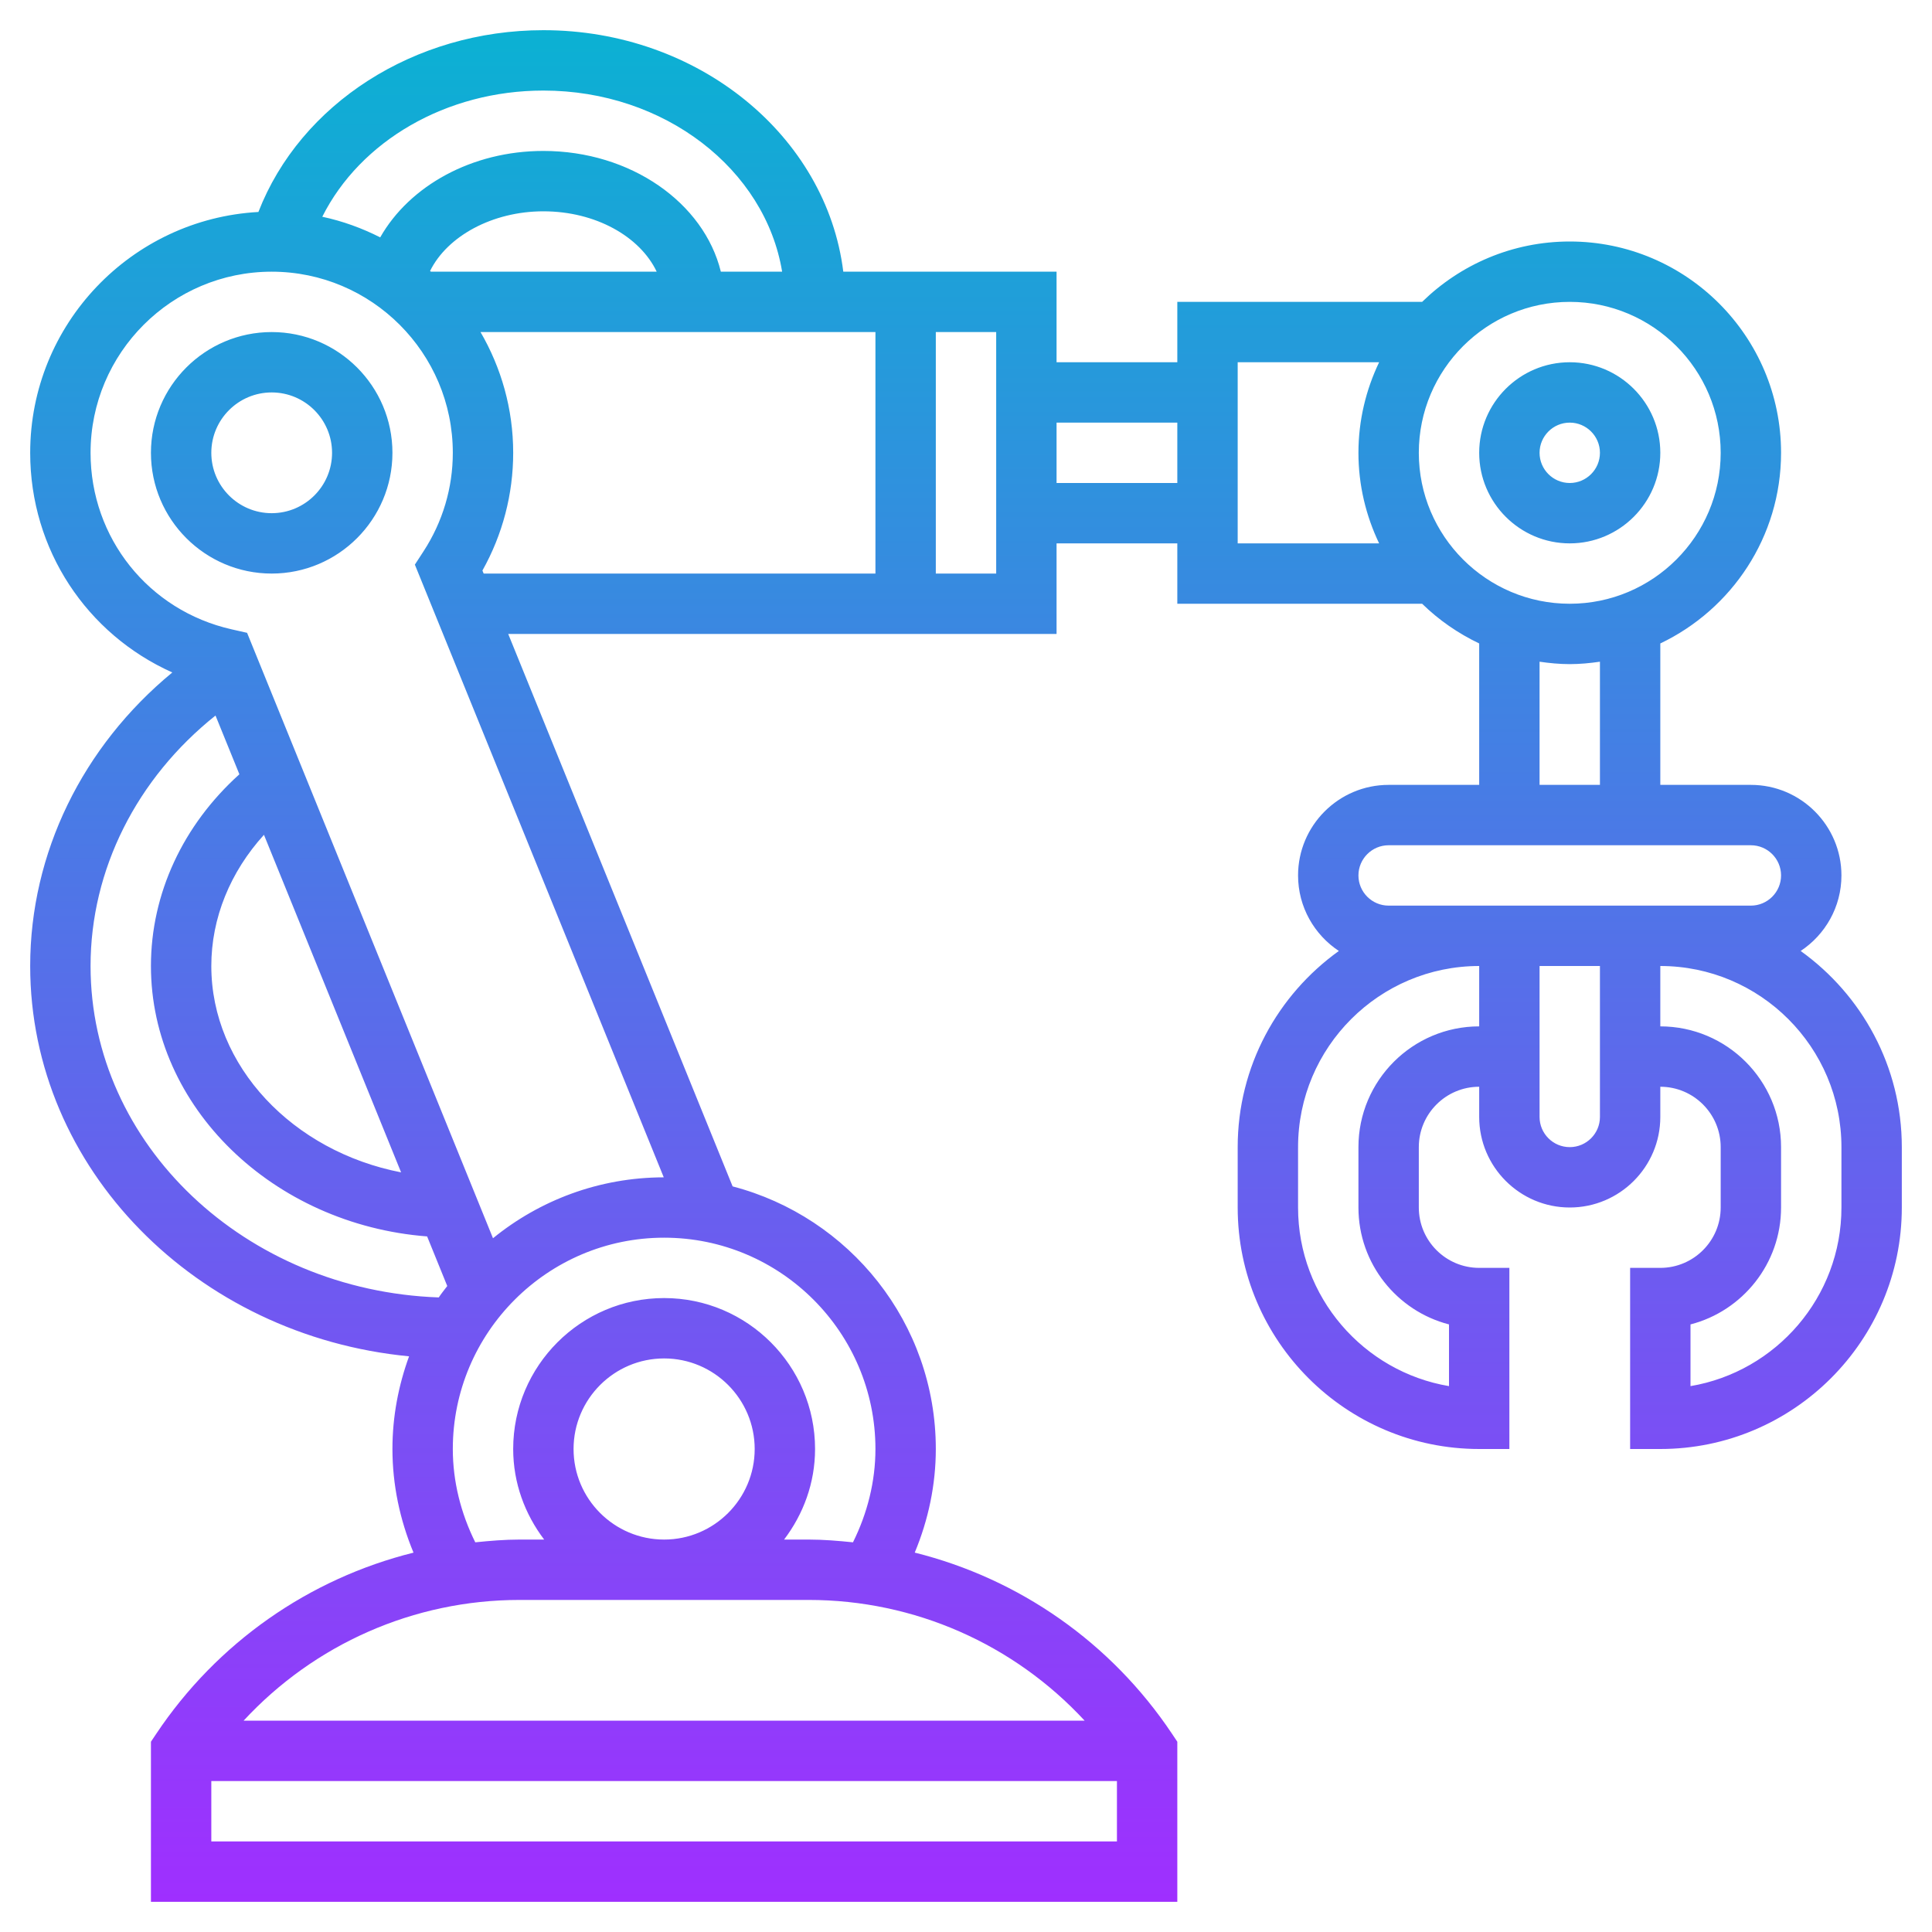 <svg id="Layer_5" enable-background="new 0 0 64 64" height="512" viewBox="0 0 64 64" width="512" xmlns="http://www.w3.org/2000/svg" xmlns:xlink="http://www.w3.org/1999/xlink"><linearGradient id="SVGID_1_" gradientUnits="userSpaceOnUse" x1="32" x2="32" y1="63" y2="1"><stop offset="0" stop-color="#9f2fff"/><stop offset="1" stop-color="#0bb1d3"/></linearGradient><path d="m13 15c0-2.206-1.794-4-4-4s-4 1.794-4 4 1.794 4 4 4 4-1.794 4-4zm-6 0c0-1.103.897-2 2-2s2 .897 2 2-.897 2-2 2-2-.897-2-2zm48 0c0-1.654-1.346-3-3-3s-3 1.346-3 3 1.346 3 3 3 3-1.346 3-3zm-4 0c0-.551.449-1 1-1s1 .449 1 1-.449 1-1 1-1-.449-1-1zm8.649 16.502c.812-.537 1.351-1.457 1.351-2.502 0-1.654-1.346-3-3-3h-3v-4.685c2.361-1.126 4-3.53 4-6.315 0-3.86-3.14-7-7-7-1.902 0-3.627.765-4.89 2h-8.11v2h-4v-3h-7.065c-.556-4.493-4.797-8-9.935-8-4.279 0-8.05 2.442-9.44 6.022-4.206.231-7.56 3.715-7.56 7.978 0 3.213 1.877 6.008 4.708 7.276-2.974 2.452-4.708 5.985-4.708 9.724 0 6.714 5.51 12.254 12.551 12.93-.35.96-.551 1.991-.551 3.07 0 1.181.245 2.344.698 3.433-3.453.861-6.505 2.975-8.53 6.013l-.168.251v5.303h34v-5.303l-.168-.252c-2.025-3.038-5.077-5.151-8.53-6.013.453-1.088.698-2.251.698-3.432 0-4.178-2.866-7.69-6.731-8.699l-7.434-18.301h18.165v-3h4v2h8.11c.549.537 1.188.98 1.89 1.315v4.685h-3c-1.654 0-3 1.346-3 3 0 1.045.539 1.965 1.351 2.502-2.025 1.453-3.351 3.821-3.351 6.498v2c0 4.411 3.589 8 8 8h1v-6h-1c-1.103 0-2-.897-2-2v-2c0-1.103.897-2 2-2v1c0 1.654 1.346 3 3 3s3-1.346 3-3v-1c1.103 0 2 .897 2 2v2c0 1.103-.897 2-2 2h-1v6h1c4.411 0 8-3.589 8-8v-2c0-2.677-1.326-5.045-3.351-6.498zm-41.649-28.502c4.022 0 7.351 2.613 7.909 6h-2.03c-.558-2.279-2.981-4-5.879-4-2.367 0-4.434 1.155-5.405 2.863-.601-.304-1.243-.539-1.919-.683 1.259-2.509 4.106-4.18 7.324-4.18zm-3.726 6c-.009-.008-.018-.016-.027-.024.571-1.157 2.07-1.976 3.753-1.976 1.736 0 3.202.839 3.754 2zm-11.274 6c0-3.309 2.691-6 6-6s6 2.691 6 6c0 1.161-.336 2.291-.972 3.266l-.285.438 8.245 20.297c-2.143.003-4.111.76-5.657 2.017l-8.146-20.055-.51-.115c-2.753-.621-4.675-3.026-4.675-5.848zm10.287 23.836c-3.582-.693-6.287-3.514-6.287-6.836 0-1.591.628-3.116 1.744-4.346zm-10.287-6.836c0-3.198 1.532-6.218 4.139-8.297l.791 1.946c-1.866 1.681-2.93 3.953-2.93 6.351 0 4.673 4.047 8.564 9.149 8.958l.667 1.643c-.095.125-.194.247-.282.378-6.399-.227-11.534-5.057-11.534-10.979zm16 16c0-1.654 1.346-3 3-3s3 1.346 3 3-1.346 3-3 3-3-1.346-3-3zm7.789 5c3.51 0 6.802 1.471 9.142 4h-27.862c2.34-2.529 5.632-4 9.142-4zm-19.789 8v-2h30v2zm22-13c0 1.073-.265 2.126-.744 3.091-.485-.049-.973-.091-1.467-.091h-.815c.635-.838 1.026-1.87 1.026-3 0-2.757-2.243-5-5-5s-5 2.243-5 5c0 1.13.391 2.162 1.026 3h-.815c-.494 0-.982.042-1.467.091-.479-.965-.744-2.018-.744-3.091 0-3.859 3.14-7 7-7s7 3.141 7 7zm-13.019-29.1c.668-1.192 1.019-2.529 1.019-3.9 0-1.458-.398-2.822-1.082-4h13.082v8h-12.978zm17.019.1h-2v-8h2zm2-3v-2h4v2zm6-4h4.685c-.435.911-.685 1.925-.685 3s.25 2.089.685 3h-4.685zm6 3c0-2.757 2.243-5 5-5s5 2.243 5 5-2.243 5-5 5-5-2.243-5-5zm4 6.92c.328.047.66.08 1 .08s.672-.033 1-.08v4.08h-2zm-5 8.08c-.551 0-1-.449-1-1s.449-1 1-1h12c.551 0 1 .449 1 1s-.449 1-1 1h-3-6zm-1 8v2c0 1.86 1.277 3.429 3 3.873v2.044c-2.834-.478-5-2.949-5-5.917v-2c0-3.309 2.691-6 6-6v2c-2.206 0-4 1.794-4 4zm7 0c-.551 0-1-.448-1-1v-5h2v5c0 .552-.449 1-1 1zm9 2c0 2.968-2.166 5.439-5 5.917v-2.044c1.723-.444 3-2.013 3-3.873v-2c0-2.206-1.794-4-4-4v-2c3.309 0 6 2.691 6 6z" fill="url(#SVGID_1_)"/></svg>